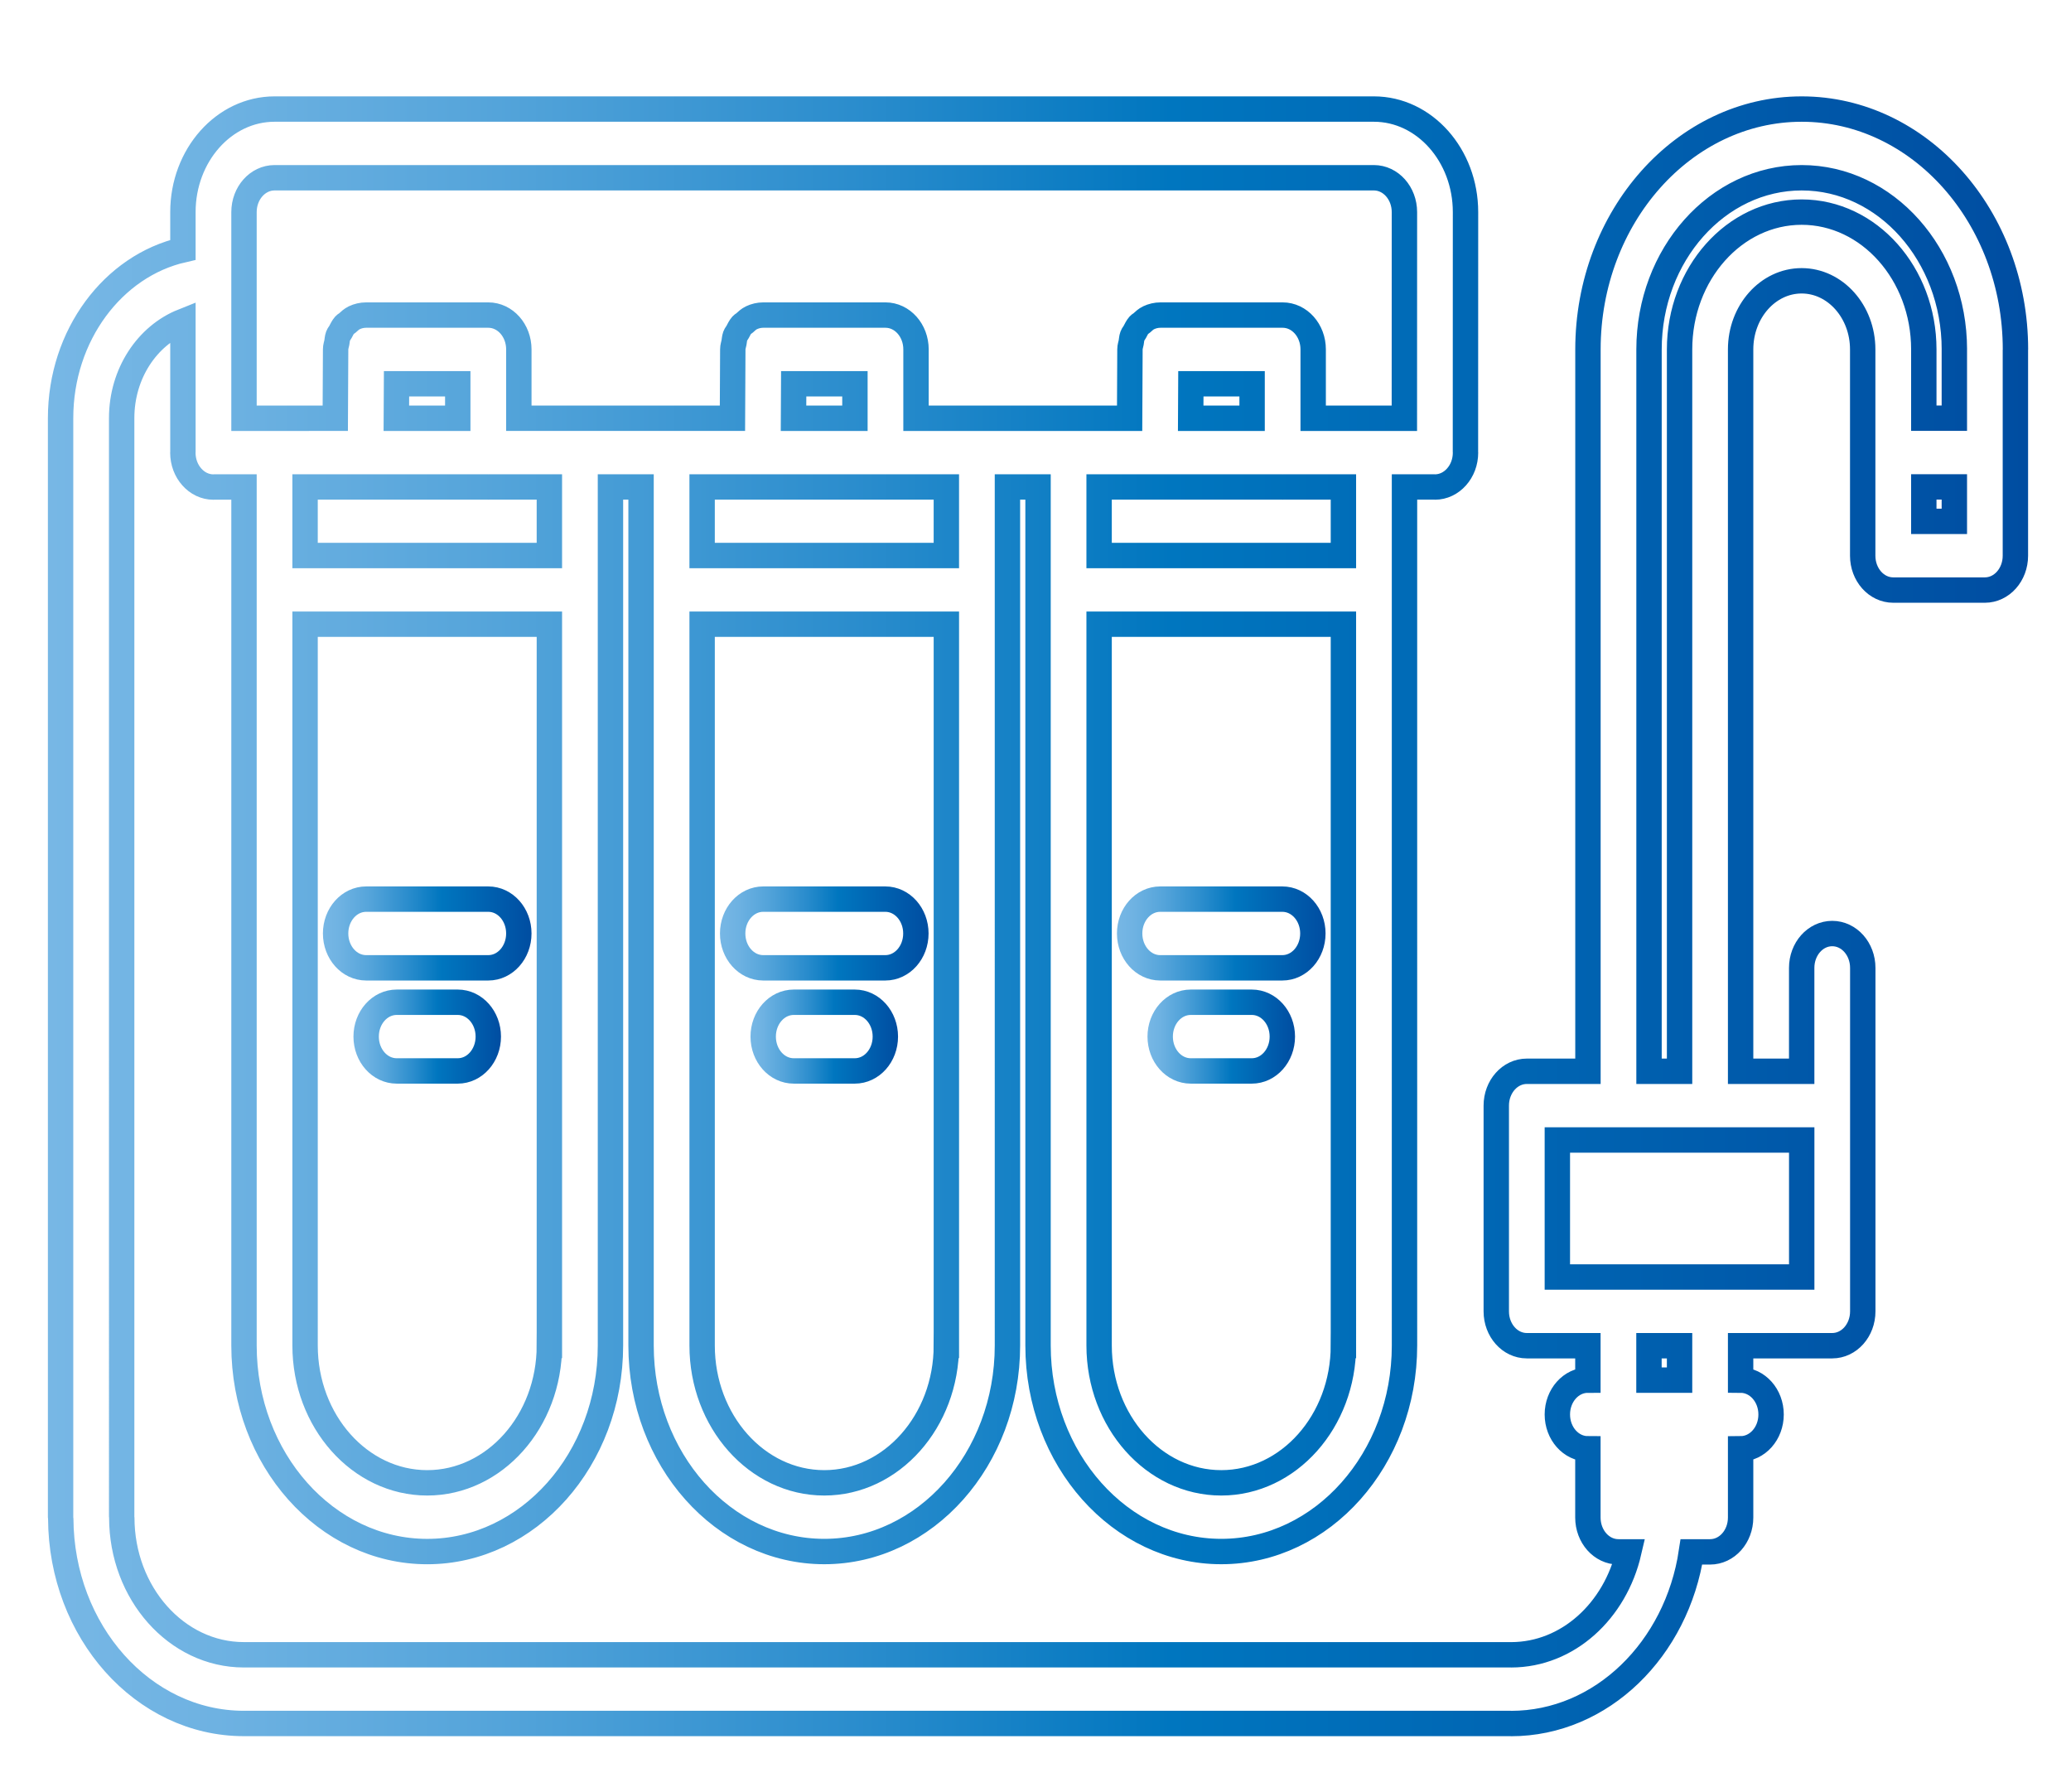 <?xml version="1.0" encoding="utf-8"?>
<!-- Generator: Adobe Illustrator 16.0.0, SVG Export Plug-In . SVG Version: 6.00 Build 0)  -->
<!DOCTYPE svg PUBLIC "-//W3C//DTD SVG 1.1//EN" "http://www.w3.org/Graphics/SVG/1.1/DTD/svg11.dtd">
<svg version="1.1" id="icons" xmlns="http://www.w3.org/2000/svg" xmlns:xlink="http://www.w3.org/1999/xlink" x="0px" y="0px"
	 width="408px" height="353px" viewBox="51.5 75.5 408 353" enable-background="new 51.5 75.5 408 353" xml:space="preserve">
<linearGradient id="SVGID_1_" gradientUnits="userSpaceOnUse" x1="60.936" y1="256" x2="451.056" y2="256">
	<stop  offset="0" style="stop-color:#77B7E5"/>
	<stop  offset="0.085" style="stop-color:#6EB2E2"/>
	<stop  offset="0.227" style="stop-color:#54A4DA"/>
	<stop  offset="0.406" style="stop-color:#2B8DCD"/>
	<stop  offset="0.567" style="stop-color:#0076BF"/>
	<stop  offset="1" style="stop-color:#004DA1"/>
</linearGradient>
<path fill="none" stroke="url(#SVGID_1_)" stroke-width="5" stroke-miterlimit="10" d="M406.45,96.984
	c-23.211,0-42.102,21.239-42.113,47.342v0.006v142.196h-12.044c-3.327,0-6.017,3.024-6.017,6.766v40.529
	c0,3.742,2.689,6.766,6.017,6.766h12.032v6.78c-3.327,0-6.017,3.024-6.017,6.766c0,3.742,2.689,6.767,6.017,6.767v13.532
	c0,3.741,2.688,6.766,6.016,6.766h2.046c-2.689,11.624-12.009,20.258-23.168,20.277c-0.018,0-0.03-0.006-0.042-0.006H99.533
	c-13.253,0-24.041-12.132-24.041-27.037c0-0.048-0.023-0.089-0.023-0.136V157.865c0-8.823,5.065-16.266,12.068-19.06v25.792
	c0,0.026-0.013,0.04-0.013,0.067c0,1.875,0.674,3.566,1.769,4.791c1.089,1.231,2.593,1.989,4.259,1.989
	c0.024,0,0.036-0.014,0.061-0.014h5.956v169.124c0,22.383,16.19,40.584,36.097,40.584c19.907,0,36.097-18.201,36.097-40.584v-169.13
	h6.028v169.125c0,22.382,16.189,40.583,36.097,40.583c19.901,0,36.084-18.201,36.084-40.583V171.424h6.028v169.125
	c0,22.382,16.189,40.583,36.097,40.583c19.908,0,36.097-18.201,36.097-40.583V171.424h5.933c0.023,0,0.035,0.014,0.06,0.014
	c1.66,0,3.164-0.758,4.253-1.983c1.101-1.231,1.775-2.923,1.775-4.797c0-0.027-0.013-0.041-0.013-0.068l0.013-47.308
	c0-11.191-8.099-20.298-18.049-20.298H105.585c-9.951,0-18.048,9.107-18.048,20.298v7.436
	c-13.729,3.133-24.101,16.801-24.101,33.147v216.569c0,0.06,0.03,0.114,0.03,0.169c0.09,22.294,16.225,40.399,36.066,40.399h249.583
	c0.024,0,0.036,0.014,0.061,0.014c17.85,0,32.674-14.654,35.549-33.816h3.67c3.327,0,6.017-3.024,6.017-6.766v-13.532
	c3.32-0.015,6.003-3.031,6.003-6.767c0-3.734-2.683-6.753-6.003-6.766v-6.78h18.048c3.327,0,6.017-3.023,6.017-6.766v-67.661
	c0-3.741-2.689-6.766-6.017-6.766s-6.016,3.024-6.016,6.766v20.366h-12.032V144.333c0-7.456,5.391-13.519,12.02-13.519
	c6.636,0,12.032,6.063,12.032,13.519v40.637c0,3.742,2.689,6.766,6.016,6.766h18.049c3.327,0,6.016-3.024,6.016-6.766v-40.556
	c0-0.027,0.013-0.041,0.013-0.068C448.562,118.236,429.666,96.984,406.45,96.984L406.45,96.984z M159.73,340.549
	c0,14.912-10.793,27.051-24.064,27.051c-13.272,0-24.064-12.139-24.064-27.051V198.461h48.129V340.549z M159.73,184.929h-48.129
	v-13.505h11.906h0.03h24.101c0.024,0,0.036,0.014,0.06,0.014s0.036-0.014,0.06-0.014h11.972V184.929z M129.583,157.892l0.036-6.793
	h12.063v6.793H129.583z M237.939,340.549c0,14.912-10.793,27.051-24.052,27.051c-13.271,0-24.064-12.139-24.064-27.051V198.461
	h48.117V340.549z M237.939,184.929h-48.117v-13.505h11.93h0.03h24.101c0.024,0,0.036,0.014,0.06,0.014
	c0.024,0,0.036-0.014,0.06-0.014h11.936V184.929z M207.828,157.892l0.036-6.793h12.062v6.793H207.828z M316.16,340.549
	c0,14.912-10.793,27.051-24.064,27.051s-24.064-12.139-24.064-27.051V198.461h48.129V340.549z M316.16,184.929h-48.129v-13.505
	h11.966h0.03h24.101c0.024,0,0.036,0.014,0.061,0.014c0.023,0,0.035-0.014,0.06-0.014h11.912V184.929z M286.074,157.892l0.035-6.793
	h12.063v6.793H286.074z M99.569,117.282c0-3.735,2.695-6.766,6.016-6.766h216.579c3.321,0,6.017,3.031,6.017,6.766l-0.012,40.61
	h-17.965v-13.56c0-3.741-2.689-6.766-6.016-6.766h-24.034c-0.012,0-0.018,0-0.03,0c-0.83,0-1.618,0.19-2.334,0.528
	c-0.529,0.251-0.963,0.657-1.396,1.056c-0.156,0.142-0.367,0.224-0.511,0.386c-0.354,0.399-0.578,0.907-0.837,1.38
	c-0.138,0.264-0.354,0.48-0.456,0.765c-0.151,0.406-0.157,0.866-0.241,1.299c-0.085,0.439-0.241,0.846-0.241,1.312l-0.065,13.6
	h-42.083v-13.56c0-3.741-2.689-6.766-6.016-6.766h-24.034c-0.012,0-0.019,0-0.03,0c-0.83,0-1.619,0.19-2.333,0.528
	c-0.53,0.251-0.963,0.657-1.396,1.056c-0.156,0.142-0.367,0.224-0.511,0.386c-0.355,0.399-0.578,0.907-0.837,1.38
	c-0.138,0.264-0.354,0.48-0.457,0.765c-0.15,0.406-0.157,0.866-0.24,1.299c-0.084,0.439-0.241,0.846-0.241,1.312l-0.066,13.6
	h-42.083v-13.559c0-3.742-2.689-6.766-6.016-6.766h-24.034c-0.013,0-0.019,0-0.03,0c-0.831,0-1.619,0.189-2.334,0.527
	c-0.529,0.251-0.962,0.657-1.396,1.056c-0.156,0.142-0.367,0.224-0.511,0.386c-0.355,0.399-0.578,0.907-0.837,1.38
	c-0.139,0.264-0.354,0.48-0.458,0.765c-0.15,0.406-0.156,0.866-0.24,1.299c-0.084,0.439-0.241,0.846-0.241,1.312l-0.066,13.6H99.569
	V117.282z M382.385,347.369h-6.028v-6.78h6.028V347.369z M406.45,300.061v26.996h-48.142v-26.996H406.45z M436.518,178.204h-6.016
	v-6.793h6.016V178.204z M436.518,144.333v13.546h-6.016v-13.546c0-14.912-10.794-27.05-24.064-27.05
	c-13.261,0-24.053,12.138-24.053,27.05v142.196h-6.017V144.346c0-18.654,13.494-33.83,30.081-33.83
	c16.568,0,30.05,15.149,30.074,33.776C436.524,144.306,436.518,144.319,436.518,144.333z"/>
<linearGradient id="SVGID_2_" gradientUnits="userSpaceOnUse" x1="115.117" y1="259.383" x2="156.214" y2="259.383">
	<stop  offset="0" style="stop-color:#77B7E5"/>
	<stop  offset="0.085" style="stop-color:#6EB2E2"/>
	<stop  offset="0.227" style="stop-color:#54A4DA"/>
	<stop  offset="0.406" style="stop-color:#2B8DCD"/>
	<stop  offset="0.567" style="stop-color:#0076BF"/>
	<stop  offset="1" style="stop-color:#004DA1"/>
</linearGradient>
<path fill="none" stroke="url(#SVGID_2_)" stroke-width="5" stroke-miterlimit="10" d="M123.633,266.149h24.064
	c3.327,0,6.016-3.025,6.016-6.767s-2.689-6.766-6.016-6.766h-24.064c-3.327,0-6.016,3.024-6.016,6.766
	S120.306,266.149,123.633,266.149z"/>
<linearGradient id="SVGID_3_" gradientUnits="userSpaceOnUse" x1="121.133" y1="279.695" x2="150.197" y2="279.695">
	<stop  offset="0" style="stop-color:#77B7E5"/>
	<stop  offset="0.085" style="stop-color:#6EB2E2"/>
	<stop  offset="0.227" style="stop-color:#54A4DA"/>
	<stop  offset="0.406" style="stop-color:#2B8DCD"/>
	<stop  offset="0.567" style="stop-color:#0076BF"/>
	<stop  offset="1" style="stop-color:#004DA1"/>
</linearGradient>
<path fill="none" stroke="url(#SVGID_3_)" stroke-width="5" stroke-miterlimit="10" d="M141.681,272.929h-12.032
	c-3.327,0-6.016,3.024-6.016,6.766s2.689,6.767,6.016,6.767h12.032c3.327,0,6.016-3.025,6.016-6.767
	S145.008,272.929,141.681,272.929z"/>
<linearGradient id="SVGID_4_" gradientUnits="userSpaceOnUse" x1="193.338" y1="259.383" x2="234.434" y2="259.383">
	<stop  offset="0" style="stop-color:#77B7E5"/>
	<stop  offset="0.085" style="stop-color:#6EB2E2"/>
	<stop  offset="0.227" style="stop-color:#54A4DA"/>
	<stop  offset="0.406" style="stop-color:#2B8DCD"/>
	<stop  offset="0.567" style="stop-color:#0076BF"/>
	<stop  offset="1" style="stop-color:#004DA1"/>
</linearGradient>
<path fill="none" stroke="url(#SVGID_4_)" stroke-width="5" stroke-miterlimit="10" d="M201.854,266.149h24.064
	c3.327,0,6.016-3.025,6.016-6.767s-2.689-6.766-6.016-6.766h-24.064c-3.327,0-6.016,3.024-6.016,6.766
	S198.527,266.149,201.854,266.149z"/>
<linearGradient id="SVGID_5_" gradientUnits="userSpaceOnUse" x1="199.354" y1="279.695" x2="228.419" y2="279.695">
	<stop  offset="0" style="stop-color:#77B7E5"/>
	<stop  offset="0.085" style="stop-color:#6EB2E2"/>
	<stop  offset="0.227" style="stop-color:#54A4DA"/>
	<stop  offset="0.406" style="stop-color:#2B8DCD"/>
	<stop  offset="0.567" style="stop-color:#0076BF"/>
	<stop  offset="1" style="stop-color:#004DA1"/>
</linearGradient>
<path fill="none" stroke="url(#SVGID_5_)" stroke-width="5" stroke-miterlimit="10" d="M219.903,272.929H207.87
	c-3.327,0-6.016,3.024-6.016,6.766s2.689,6.767,6.016,6.767h12.032c3.327,0,6.016-3.025,6.016-6.767
	S223.229,272.929,219.903,272.929z"/>
<linearGradient id="SVGID_6_" gradientUnits="userSpaceOnUse" x1="271.548" y1="259.383" x2="312.643" y2="259.383">
	<stop  offset="0" style="stop-color:#77B7E5"/>
	<stop  offset="0.085" style="stop-color:#6EB2E2"/>
	<stop  offset="0.227" style="stop-color:#54A4DA"/>
	<stop  offset="0.406" style="stop-color:#2B8DCD"/>
	<stop  offset="0.567" style="stop-color:#0076BF"/>
	<stop  offset="1" style="stop-color:#004DA1"/>
</linearGradient>
<path fill="none" stroke="url(#SVGID_6_)" stroke-width="5" stroke-miterlimit="10" d="M280.063,266.149h24.064
	c3.327,0,6.016-3.025,6.016-6.767s-2.688-6.766-6.016-6.766h-24.064c-3.327,0-6.016,3.024-6.016,6.766
	S276.736,266.149,280.063,266.149z"/>
<linearGradient id="SVGID_7_" gradientUnits="userSpaceOnUse" x1="277.563" y1="279.695" x2="306.628" y2="279.695">
	<stop  offset="0" style="stop-color:#77B7E5"/>
	<stop  offset="0.085" style="stop-color:#6EB2E2"/>
	<stop  offset="0.227" style="stop-color:#54A4DA"/>
	<stop  offset="0.406" style="stop-color:#2B8DCD"/>
	<stop  offset="0.567" style="stop-color:#0076BF"/>
	<stop  offset="1" style="stop-color:#004DA1"/>
</linearGradient>
<path fill="none" stroke="url(#SVGID_7_)" stroke-width="5" stroke-miterlimit="10" d="M298.111,272.929H286.08
	c-3.327,0-6.017,3.024-6.017,6.766s2.689,6.767,6.017,6.767h12.031c3.327,0,6.017-3.025,6.017-6.767
	S301.438,272.929,298.111,272.929z"/>
</svg>
